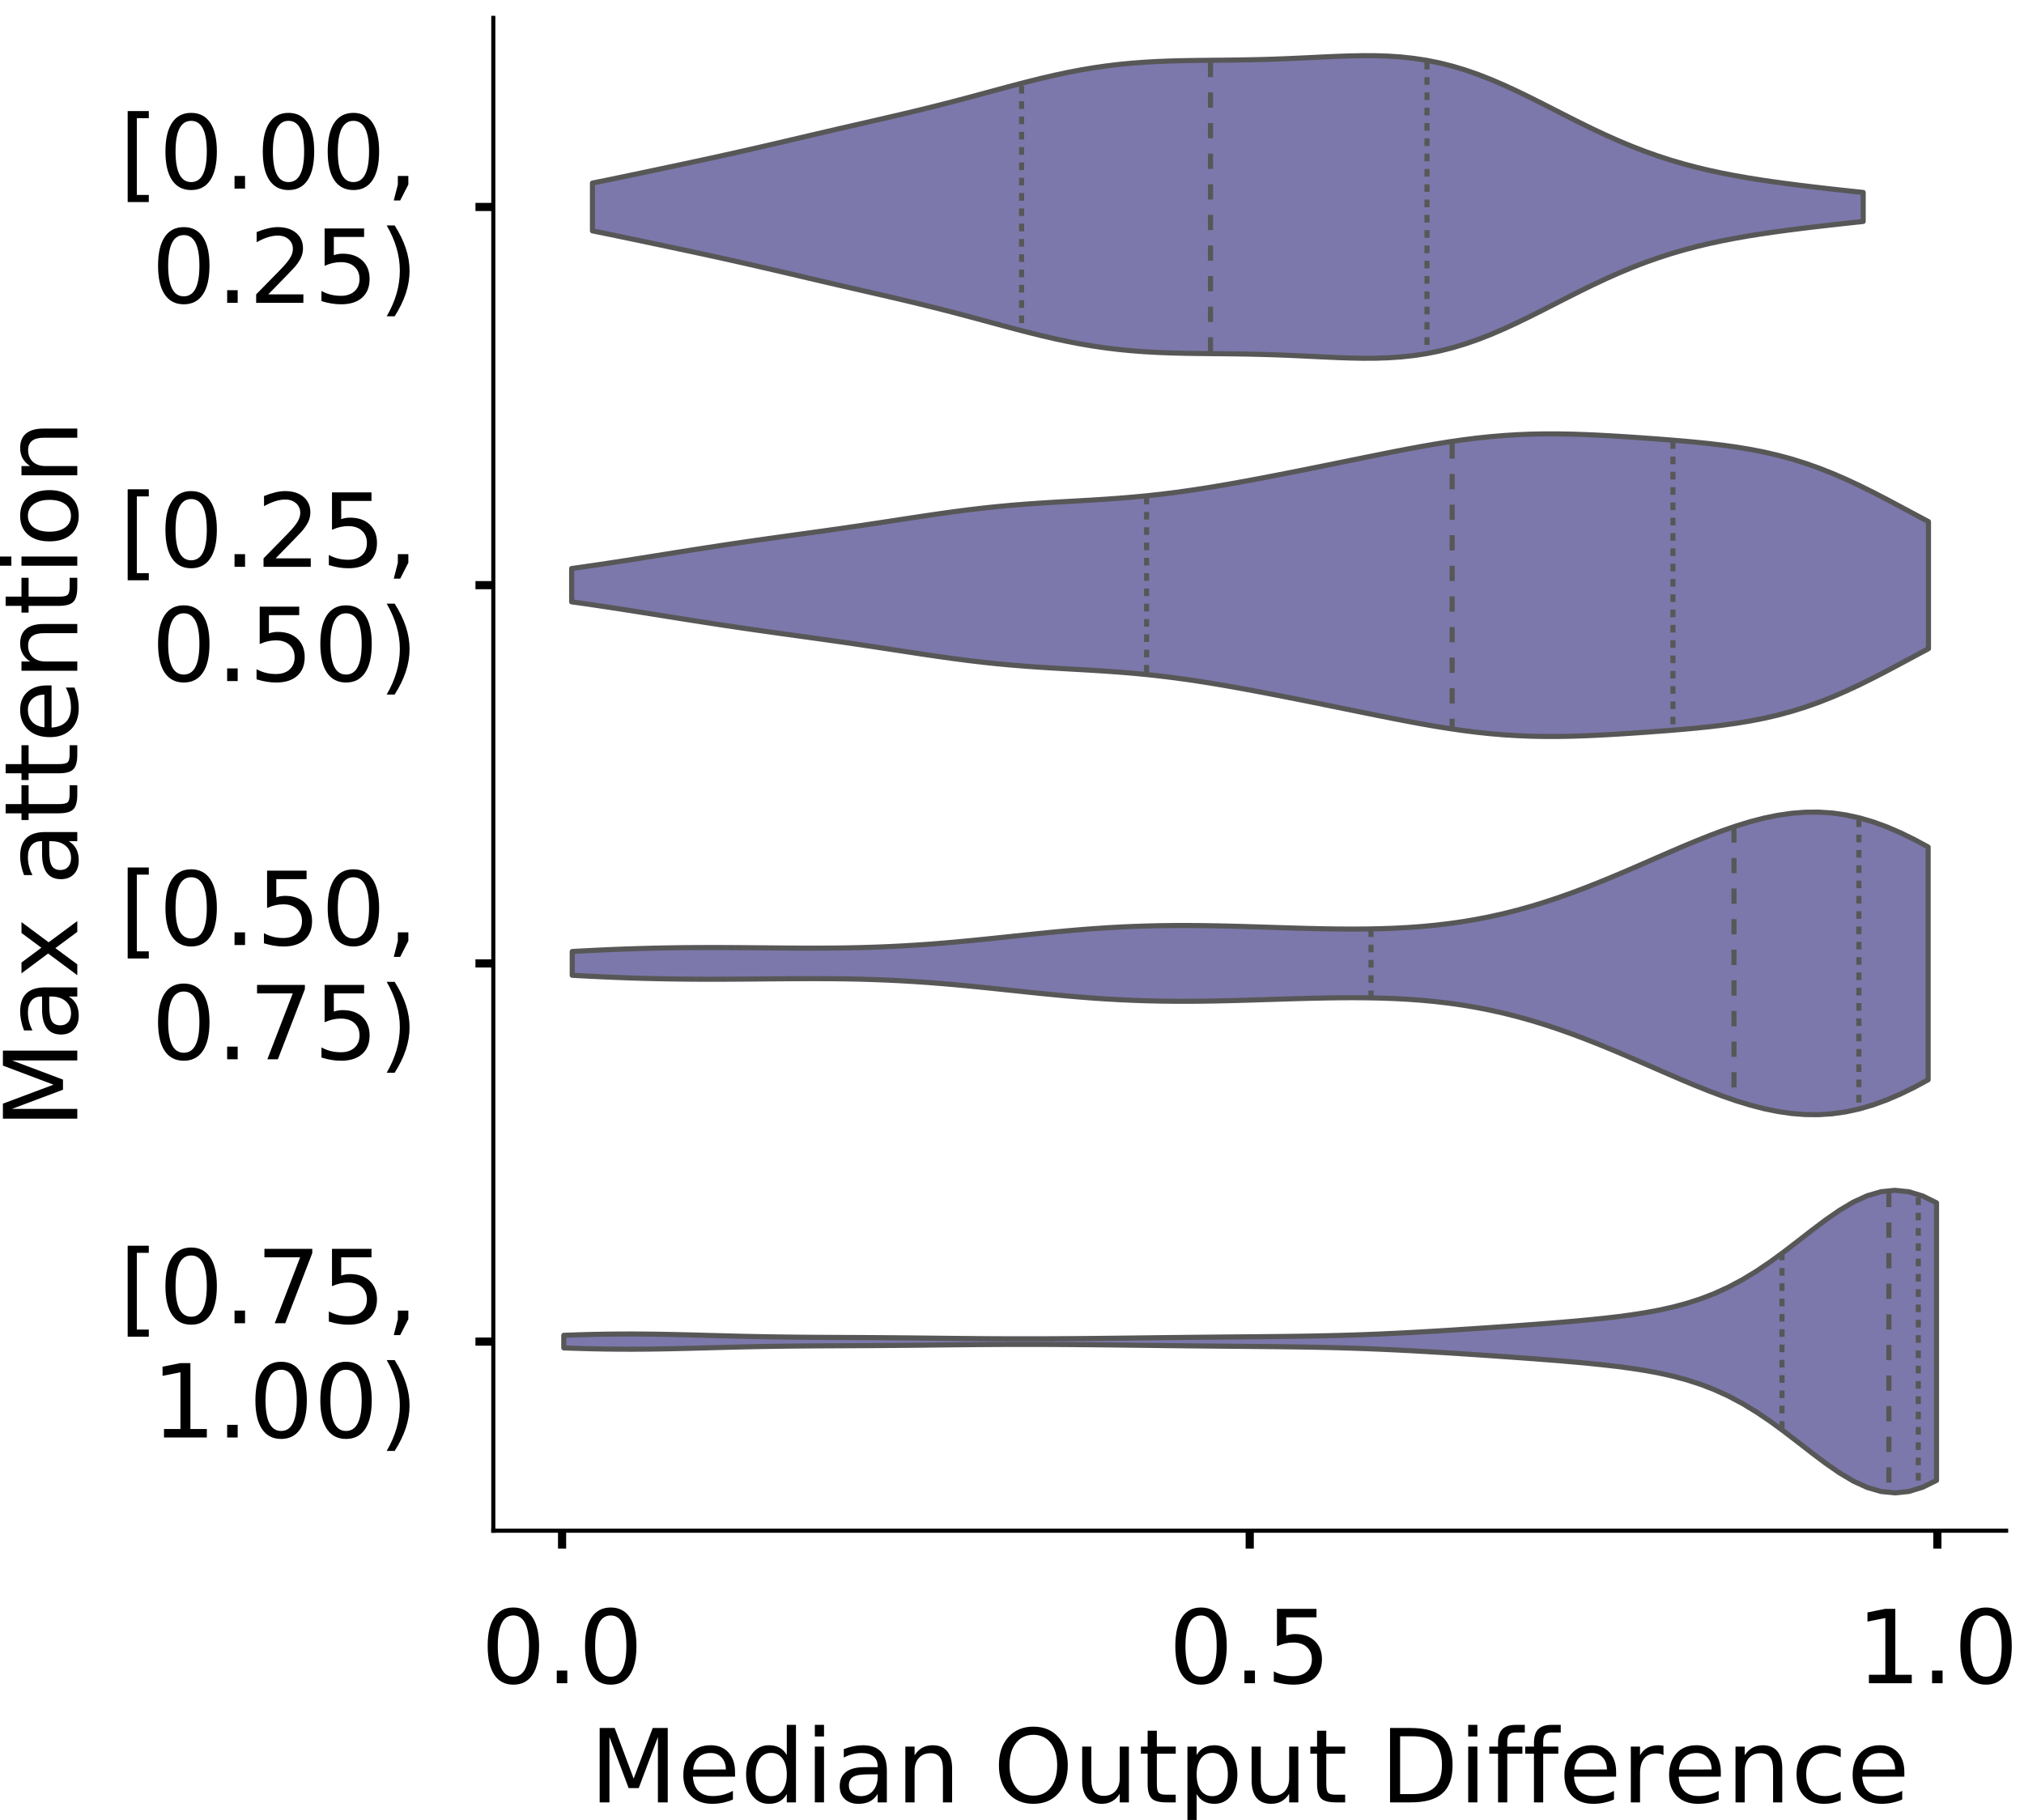 <?xml version="1.0" encoding="utf-8" standalone="no"?>
<!DOCTYPE svg PUBLIC "-//W3C//DTD SVG 1.1//EN"
  "http://www.w3.org/Graphics/SVG/1.1/DTD/svg11.dtd">
<!-- Created with matplotlib (https://matplotlib.org/) -->
<svg height="356.753pt" version="1.1" viewBox="0 0 396.753 356.753" width="396.753pt" xmlns="http://www.w3.org/2000/svg" xmlns:xlink="http://www.w3.org/1999/xlink">
 <defs>
  <style type="text/css">
*{stroke-linecap:butt;stroke-linejoin:round;}
  </style>
 </defs>
 <g id="figure_1">
  <g id="patch_1">
   <path d="M 0 356.753 
L 396.753 356.753 
L 396.753 0 
L 0 0 
z
" style="fill:#ffffff;"/>
  </g>
  <g id="axes_1">
   <g id="patch_2">
    <path d="M 96.7 300.053 
L 393.253 300.053 
L 393.253 3.5 
L 96.7 3.5 
z
" style="fill:#ffffff;"/>
   </g>
   <g id="PolyCollection_1">
    <defs>
     <path d="M 116.135 -311.498 
L 116.135 -320.87 
L 118.651 -321.379 
L 121.167 -321.898 
L 123.683 -322.423 
L 126.199 -322.952 
L 128.715 -323.482 
L 131.232 -324.015 
L 133.748 -324.55 
L 136.264 -325.088 
L 138.78 -325.631 
L 141.296 -326.181 
L 143.812 -326.739 
L 146.328 -327.306 
L 148.844 -327.88 
L 151.361 -328.462 
L 153.877 -329.049 
L 156.393 -329.638 
L 158.909 -330.227 
L 161.425 -330.814 
L 163.941 -331.398 
L 166.457 -331.978 
L 168.974 -332.556 
L 171.49 -333.133 
L 174.006 -333.713 
L 176.522 -334.299 
L 179.038 -334.896 
L 181.554 -335.508 
L 184.07 -336.136 
L 186.586 -336.781 
L 189.103 -337.442 
L 191.619 -338.116 
L 194.135 -338.796 
L 196.651 -339.476 
L 199.167 -340.147 
L 201.683 -340.798 
L 204.199 -341.421 
L 206.715 -342.005 
L 209.232 -342.543 
L 211.748 -343.027 
L 214.264 -343.452 
L 216.78 -343.817 
L 219.296 -344.121 
L 221.812 -344.366 
L 224.328 -344.555 
L 226.844 -344.696 
L 229.361 -344.795 
L 231.877 -344.861 
L 234.393 -344.903 
L 236.909 -344.932 
L 239.425 -344.956 
L 241.941 -344.984 
L 244.457 -345.022 
L 246.973 -345.077 
L 249.49 -345.151 
L 252.006 -345.244 
L 254.522 -345.353 
L 257.038 -345.472 
L 259.554 -345.593 
L 262.07 -345.704 
L 264.586 -345.792 
L 267.102 -345.839 
L 269.619 -345.831 
L 272.135 -345.75 
L 274.651 -345.581 
L 277.167 -345.309 
L 279.683 -344.923 
L 282.199 -344.417 
L 284.715 -343.785 
L 287.231 -343.029 
L 289.748 -342.154 
L 292.264 -341.17 
L 294.78 -340.089 
L 297.296 -338.929 
L 299.812 -337.708 
L 302.328 -336.445 
L 304.844 -335.163 
L 307.36 -333.88 
L 309.877 -332.616 
L 312.393 -331.388 
L 314.909 -330.21 
L 317.425 -329.093 
L 319.941 -328.047 
L 322.457 -327.076 
L 324.973 -326.183 
L 327.489 -325.368 
L 330.006 -324.629 
L 332.522 -323.962 
L 335.038 -323.361 
L 337.554 -322.821 
L 340.07 -322.333 
L 342.586 -321.892 
L 345.102 -321.489 
L 347.618 -321.119 
L 350.135 -320.775 
L 352.651 -320.452 
L 355.167 -320.146 
L 357.683 -319.853 
L 360.199 -319.57 
L 362.715 -319.297 
L 365.231 -319.03 
L 365.231 -313.338 
L 365.231 -313.338 
L 362.715 -313.072 
L 360.199 -312.798 
L 357.683 -312.515 
L 355.167 -312.222 
L 352.651 -311.916 
L 350.135 -311.593 
L 347.618 -311.249 
L 345.102 -310.879 
L 342.586 -310.477 
L 340.07 -310.035 
L 337.554 -309.548 
L 335.038 -309.007 
L 332.522 -308.406 
L 330.006 -307.739 
L 327.489 -307 
L 324.973 -306.186 
L 322.457 -305.293 
L 319.941 -304.322 
L 317.425 -303.275 
L 314.909 -302.159 
L 312.393 -300.98 
L 309.877 -299.752 
L 307.36 -298.488 
L 304.844 -297.206 
L 302.328 -295.923 
L 299.812 -294.661 
L 297.296 -293.439 
L 294.78 -292.279 
L 292.264 -291.198 
L 289.748 -290.214 
L 287.231 -289.339 
L 284.715 -288.583 
L 282.199 -287.952 
L 279.683 -287.445 
L 277.167 -287.059 
L 274.651 -286.788 
L 272.135 -286.618 
L 269.619 -286.537 
L 267.102 -286.529 
L 264.586 -286.577 
L 262.07 -286.664 
L 259.554 -286.775 
L 257.038 -286.896 
L 254.522 -287.016 
L 252.006 -287.125 
L 249.49 -287.217 
L 246.973 -287.291 
L 244.457 -287.346 
L 241.941 -287.385 
L 239.425 -287.413 
L 236.909 -287.437 
L 234.393 -287.465 
L 231.877 -287.508 
L 229.361 -287.574 
L 226.844 -287.673 
L 224.328 -287.813 
L 221.812 -288.002 
L 219.296 -288.247 
L 216.78 -288.551 
L 214.264 -288.916 
L 211.748 -289.342 
L 209.232 -289.826 
L 206.715 -290.363 
L 204.199 -290.948 
L 201.683 -291.57 
L 199.167 -292.222 
L 196.651 -292.892 
L 194.135 -293.572 
L 191.619 -294.253 
L 189.103 -294.926 
L 186.586 -295.588 
L 184.07 -296.233 
L 181.554 -296.861 
L 179.038 -297.472 
L 176.522 -298.069 
L 174.006 -298.656 
L 171.49 -299.236 
L 168.974 -299.812 
L 166.457 -300.39 
L 163.941 -300.97 
L 161.425 -301.554 
L 158.909 -302.141 
L 156.393 -302.731 
L 153.877 -303.32 
L 151.361 -303.906 
L 148.844 -304.488 
L 146.328 -305.063 
L 143.812 -305.629 
L 141.296 -306.187 
L 138.78 -306.737 
L 136.264 -307.281 
L 133.748 -307.819 
L 131.232 -308.353 
L 128.715 -308.886 
L 126.199 -309.417 
L 123.683 -309.945 
L 121.167 -310.47 
L 118.651 -310.989 
L 116.135 -311.498 
z
" id="mcaf797c4ce" style="stroke:#575757;"/>
    </defs>
    <g clip-path="url(#pb236ae1d05)">
     <use style="fill:#7c78ab;stroke:#575757;" x="0" xlink:href="#mcaf797c4ce" y="356.753"/>
    </g>
   </g>
   <g id="PolyCollection_2">
    <defs>
     <path d="M 112.058 -238.778 
L 112.058 -245.314 
L 114.745 -245.691 
L 117.431 -246.083 
L 120.118 -246.489 
L 122.805 -246.905 
L 125.491 -247.328 
L 128.178 -247.756 
L 130.864 -248.185 
L 133.551 -248.613 
L 136.237 -249.037 
L 138.924 -249.455 
L 141.61 -249.866 
L 144.297 -250.267 
L 146.984 -250.66 
L 149.67 -251.044 
L 152.357 -251.421 
L 155.043 -251.794 
L 157.73 -252.166 
L 160.416 -252.539 
L 163.103 -252.917 
L 165.789 -253.302 
L 168.476 -253.695 
L 171.163 -254.095 
L 173.849 -254.503 
L 176.536 -254.914 
L 179.222 -255.324 
L 181.909 -255.727 
L 184.595 -256.118 
L 187.282 -256.489 
L 189.968 -256.835 
L 192.655 -257.152 
L 195.342 -257.437 
L 198.028 -257.688 
L 200.715 -257.907 
L 203.401 -258.099 
L 206.088 -258.27 
L 208.774 -258.426 
L 211.461 -258.578 
L 214.148 -258.734 
L 216.834 -258.905 
L 219.521 -259.098 
L 222.207 -259.321 
L 224.894 -259.579 
L 227.58 -259.873 
L 230.267 -260.207 
L 232.953 -260.577 
L 235.64 -260.982 
L 238.327 -261.417 
L 241.013 -261.879 
L 243.7 -262.362 
L 246.386 -262.861 
L 249.073 -263.374 
L 251.759 -263.897 
L 254.446 -264.428 
L 257.132 -264.966 
L 259.819 -265.508 
L 262.506 -266.053 
L 265.192 -266.6 
L 267.879 -267.146 
L 270.565 -267.687 
L 273.252 -268.22 
L 275.938 -268.738 
L 278.625 -269.235 
L 281.311 -269.703 
L 283.998 -270.135 
L 286.685 -270.524 
L 289.371 -270.864 
L 292.058 -271.15 
L 294.744 -271.377 
L 297.431 -271.544 
L 300.117 -271.651 
L 302.804 -271.701 
L 305.49 -271.699 
L 308.177 -271.649 
L 310.864 -271.56 
L 313.55 -271.438 
L 316.237 -271.29 
L 318.923 -271.123 
L 321.61 -270.942 
L 324.296 -270.749 
L 326.983 -270.543 
L 329.67 -270.321 
L 332.356 -270.076 
L 335.043 -269.8 
L 337.729 -269.482 
L 340.416 -269.107 
L 343.102 -268.664 
L 345.789 -268.138 
L 348.475 -267.517 
L 351.162 -266.792 
L 353.849 -265.956 
L 356.535 -265.008 
L 359.222 -263.948 
L 361.908 -262.785 
L 364.595 -261.529 
L 367.281 -260.196 
L 369.968 -258.804 
L 372.654 -257.375 
L 375.341 -255.933 
L 378.028 -254.499 
L 378.028 -229.593 
L 378.028 -229.593 
L 375.341 -228.159 
L 372.654 -226.716 
L 369.968 -225.288 
L 367.281 -223.896 
L 364.595 -222.563 
L 361.908 -221.307 
L 359.222 -220.143 
L 356.535 -219.084 
L 353.849 -218.135 
L 351.162 -217.3 
L 348.475 -216.575 
L 345.789 -215.954 
L 343.102 -215.428 
L 340.416 -214.984 
L 337.729 -214.61 
L 335.043 -214.291 
L 332.356 -214.016 
L 329.67 -213.771 
L 326.983 -213.549 
L 324.296 -213.343 
L 321.61 -213.149 
L 318.923 -212.968 
L 316.237 -212.802 
L 313.55 -212.654 
L 310.864 -212.532 
L 308.177 -212.443 
L 305.49 -212.393 
L 302.804 -212.391 
L 300.117 -212.441 
L 297.431 -212.548 
L 294.744 -212.715 
L 292.058 -212.942 
L 289.371 -213.227 
L 286.685 -213.567 
L 283.998 -213.957 
L 281.311 -214.389 
L 278.625 -214.857 
L 275.938 -215.354 
L 273.252 -215.872 
L 270.565 -216.404 
L 267.879 -216.946 
L 265.192 -217.492 
L 262.506 -218.039 
L 259.819 -218.584 
L 257.132 -219.126 
L 254.446 -219.663 
L 251.759 -220.194 
L 249.073 -220.717 
L 246.386 -221.23 
L 243.7 -221.73 
L 241.013 -222.213 
L 238.327 -222.674 
L 235.64 -223.11 
L 232.953 -223.515 
L 230.267 -223.885 
L 227.58 -224.218 
L 224.894 -224.513 
L 222.207 -224.771 
L 219.521 -224.993 
L 216.834 -225.187 
L 214.148 -225.357 
L 211.461 -225.514 
L 208.774 -225.666 
L 206.088 -225.822 
L 203.401 -225.992 
L 200.715 -226.184 
L 198.028 -226.404 
L 195.342 -226.655 
L 192.655 -226.939 
L 189.968 -227.256 
L 187.282 -227.603 
L 184.595 -227.974 
L 181.909 -228.365 
L 179.222 -228.768 
L 176.536 -229.178 
L 173.849 -229.589 
L 171.163 -229.996 
L 168.476 -230.397 
L 165.789 -230.79 
L 163.103 -231.174 
L 160.416 -231.552 
L 157.73 -231.926 
L 155.043 -232.297 
L 152.357 -232.671 
L 149.67 -233.048 
L 146.984 -233.432 
L 144.297 -233.825 
L 141.61 -234.226 
L 138.924 -234.636 
L 136.237 -235.054 
L 133.551 -235.479 
L 130.864 -235.907 
L 128.178 -236.336 
L 125.491 -236.764 
L 122.805 -237.187 
L 120.118 -237.603 
L 117.431 -238.008 
L 114.745 -238.401 
L 112.058 -238.778 
z
" id="m4b76d87aed" style="stroke:#575757;"/>
    </defs>
    <g clip-path="url(#pb236ae1d05)">
     <use style="fill:#7c78ab;stroke:#575757;" x="0" xlink:href="#m4b76d87aed" y="356.753"/>
    </g>
   </g>
   <g id="PolyCollection_3">
    <defs>
     <path d="M 112.171 -165.573 
L 112.171 -170.242 
L 114.855 -170.385 
L 117.54 -170.516 
L 120.225 -170.634 
L 122.91 -170.737 
L 125.595 -170.824 
L 128.279 -170.894 
L 130.964 -170.948 
L 133.649 -170.985 
L 136.334 -171.007 
L 139.018 -171.015 
L 141.703 -171.011 
L 144.388 -170.998 
L 147.073 -170.978 
L 149.758 -170.954 
L 152.442 -170.931 
L 155.127 -170.911 
L 157.812 -170.899 
L 160.497 -170.899 
L 163.181 -170.913 
L 165.866 -170.946 
L 168.551 -171.001 
L 171.236 -171.079 
L 173.921 -171.184 
L 176.605 -171.315 
L 179.29 -171.473 
L 181.975 -171.657 
L 184.66 -171.867 
L 187.344 -172.099 
L 190.029 -172.351 
L 192.714 -172.618 
L 195.399 -172.895 
L 198.084 -173.178 
L 200.768 -173.462 
L 203.453 -173.741 
L 206.138 -174.008 
L 208.823 -174.261 
L 211.507 -174.493 
L 214.192 -174.7 
L 216.877 -174.881 
L 219.562 -175.032 
L 222.246 -175.153 
L 224.931 -175.242 
L 227.616 -175.301 
L 230.301 -175.331 
L 232.986 -175.334 
L 235.67 -175.313 
L 238.355 -175.271 
L 241.04 -175.212 
L 243.725 -175.141 
L 246.409 -175.06 
L 249.094 -174.975 
L 251.779 -174.89 
L 254.464 -174.81 
L 257.149 -174.74 
L 259.833 -174.683 
L 262.518 -174.646 
L 265.203 -174.633 
L 267.888 -174.651 
L 270.572 -174.704 
L 273.257 -174.798 
L 275.942 -174.939 
L 278.627 -175.134 
L 281.312 -175.386 
L 283.996 -175.701 
L 286.681 -176.083 
L 289.366 -176.536 
L 292.051 -177.063 
L 294.735 -177.663 
L 297.42 -178.339 
L 300.105 -179.089 
L 302.79 -179.91 
L 305.475 -180.8 
L 308.159 -181.753 
L 310.844 -182.764 
L 313.529 -183.825 
L 316.214 -184.929 
L 318.898 -186.066 
L 321.583 -187.227 
L 324.268 -188.398 
L 326.953 -189.568 
L 329.637 -190.723 
L 332.322 -191.846 
L 335.007 -192.922 
L 337.692 -193.931 
L 340.377 -194.857 
L 343.061 -195.678 
L 345.746 -196.375 
L 348.431 -196.929 
L 351.116 -197.322 
L 353.8 -197.538 
L 356.485 -197.563 
L 359.17 -197.388 
L 361.855 -197.006 
L 364.54 -196.419 
L 367.224 -195.629 
L 369.909 -194.647 
L 372.594 -193.489 
L 375.279 -192.174 
L 377.963 -190.727 
L 377.963 -145.088 
L 377.963 -145.088 
L 375.279 -143.641 
L 372.594 -142.326 
L 369.909 -141.168 
L 367.224 -140.186 
L 364.54 -139.396 
L 361.855 -138.809 
L 359.17 -138.427 
L 356.485 -138.252 
L 353.8 -138.277 
L 351.116 -138.493 
L 348.431 -138.886 
L 345.746 -139.44 
L 343.061 -140.137 
L 340.377 -140.958 
L 337.692 -141.884 
L 335.007 -142.893 
L 332.322 -143.969 
L 329.637 -145.092 
L 326.953 -146.247 
L 324.268 -147.417 
L 321.583 -148.588 
L 318.898 -149.749 
L 316.214 -150.886 
L 313.529 -151.99 
L 310.844 -153.051 
L 308.159 -154.062 
L 305.475 -155.015 
L 302.79 -155.905 
L 300.105 -156.726 
L 297.42 -157.476 
L 294.735 -158.152 
L 292.051 -158.752 
L 289.366 -159.279 
L 286.681 -159.732 
L 283.996 -160.114 
L 281.312 -160.429 
L 278.627 -160.681 
L 275.942 -160.876 
L 273.257 -161.017 
L 270.572 -161.111 
L 267.888 -161.164 
L 265.203 -161.182 
L 262.518 -161.169 
L 259.833 -161.132 
L 257.149 -161.075 
L 254.464 -161.005 
L 251.779 -160.925 
L 249.094 -160.84 
L 246.409 -160.755 
L 243.725 -160.674 
L 241.04 -160.603 
L 238.355 -160.544 
L 235.67 -160.502 
L 232.986 -160.481 
L 230.301 -160.484 
L 227.616 -160.514 
L 224.931 -160.573 
L 222.246 -160.662 
L 219.562 -160.783 
L 216.877 -160.934 
L 214.192 -161.115 
L 211.507 -161.322 
L 208.823 -161.554 
L 206.138 -161.807 
L 203.453 -162.074 
L 200.768 -162.353 
L 198.084 -162.637 
L 195.399 -162.92 
L 192.714 -163.197 
L 190.029 -163.464 
L 187.344 -163.716 
L 184.66 -163.948 
L 181.975 -164.158 
L 179.29 -164.342 
L 176.605 -164.5 
L 173.921 -164.631 
L 171.236 -164.736 
L 168.551 -164.814 
L 165.866 -164.869 
L 163.181 -164.902 
L 160.497 -164.916 
L 157.812 -164.916 
L 155.127 -164.904 
L 152.442 -164.884 
L 149.758 -164.861 
L 147.073 -164.837 
L 144.388 -164.817 
L 141.703 -164.804 
L 139.018 -164.8 
L 136.334 -164.808 
L 133.649 -164.83 
L 130.964 -164.867 
L 128.279 -164.921 
L 125.595 -164.991 
L 122.91 -165.078 
L 120.225 -165.181 
L 117.54 -165.299 
L 114.855 -165.43 
L 112.171 -165.573 
z
" id="m0b9dc287eb" style="stroke:#575757;"/>
    </defs>
    <g clip-path="url(#pb236ae1d05)">
     <use style="fill:#7c78ab;stroke:#575757;" x="0" xlink:href="#m0b9dc287eb" y="356.753"/>
    </g>
   </g>
   <g id="PolyCollection_4">
    <defs>
     <path d="M 110.514 -92.533 
L 110.514 -95.005 
L 113.232 -95.098 
L 115.95 -95.173 
L 118.669 -95.226 
L 121.387 -95.255 
L 124.105 -95.261 
L 126.823 -95.243 
L 129.541 -95.206 
L 132.259 -95.153 
L 134.977 -95.088 
L 137.695 -95.016 
L 140.413 -94.942 
L 143.132 -94.87 
L 145.85 -94.804 
L 148.568 -94.747 
L 151.286 -94.7 
L 154.004 -94.662 
L 156.722 -94.634 
L 159.44 -94.613 
L 162.158 -94.597 
L 164.876 -94.584 
L 167.595 -94.571 
L 170.313 -94.556 
L 173.031 -94.538 
L 175.749 -94.516 
L 178.467 -94.491 
L 181.185 -94.462 
L 183.903 -94.433 
L 186.621 -94.403 
L 189.34 -94.376 
L 192.058 -94.352 
L 194.776 -94.334 
L 197.494 -94.322 
L 200.212 -94.317 
L 202.93 -94.319 
L 205.648 -94.327 
L 208.366 -94.341 
L 211.084 -94.36 
L 213.803 -94.384 
L 216.521 -94.411 
L 219.239 -94.441 
L 221.957 -94.473 
L 224.675 -94.505 
L 227.393 -94.537 
L 230.111 -94.569 
L 232.829 -94.599 
L 235.547 -94.627 
L 238.266 -94.654 
L 240.984 -94.678 
L 243.702 -94.702 
L 246.42 -94.726 
L 249.138 -94.752 
L 251.856 -94.782 
L 254.574 -94.818 
L 257.292 -94.863 
L 260.01 -94.919 
L 262.729 -94.987 
L 265.447 -95.069 
L 268.165 -95.165 
L 270.883 -95.276 
L 273.601 -95.402 
L 276.319 -95.54 
L 279.037 -95.69 
L 281.755 -95.85 
L 284.474 -96.019 
L 287.192 -96.194 
L 289.91 -96.374 
L 292.628 -96.559 
L 295.346 -96.748 
L 298.064 -96.942 
L 300.782 -97.143 
L 303.5 -97.351 
L 306.218 -97.571 
L 308.937 -97.805 
L 311.655 -98.059 
L 314.373 -98.339 
L 317.091 -98.655 
L 319.809 -99.017 
L 322.527 -99.442 
L 325.245 -99.946 
L 327.963 -100.551 
L 330.681 -101.281 
L 333.4 -102.16 
L 336.118 -103.212 
L 338.836 -104.455 
L 341.554 -105.901 
L 344.272 -107.549 
L 346.99 -109.383 
L 349.708 -111.37 
L 352.426 -113.455 
L 355.145 -115.567 
L 357.863 -117.614 
L 360.581 -119.498 
L 363.299 -121.113 
L 366.017 -122.359 
L 368.735 -123.151 
L 371.453 -123.424 
L 374.171 -123.147 
L 376.889 -122.319 
L 379.608 -120.975 
L 379.608 -66.563 
L 379.608 -66.563 
L 376.889 -65.219 
L 374.171 -64.391 
L 371.453 -64.114 
L 368.735 -64.388 
L 366.017 -65.179 
L 363.299 -66.426 
L 360.581 -68.04 
L 357.863 -69.924 
L 355.145 -71.972 
L 352.426 -74.083 
L 349.708 -76.168 
L 346.99 -78.155 
L 344.272 -79.989 
L 341.554 -81.638 
L 338.836 -83.083 
L 336.118 -84.327 
L 333.4 -85.378 
L 330.681 -86.257 
L 327.963 -86.987 
L 325.245 -87.592 
L 322.527 -88.097 
L 319.809 -88.521 
L 317.091 -88.884 
L 314.373 -89.199 
L 311.655 -89.48 
L 308.937 -89.733 
L 306.218 -89.968 
L 303.5 -90.187 
L 300.782 -90.396 
L 298.064 -90.596 
L 295.346 -90.79 
L 292.628 -90.98 
L 289.91 -91.165 
L 287.192 -91.345 
L 284.474 -91.52 
L 281.755 -91.688 
L 279.037 -91.848 
L 276.319 -91.998 
L 273.601 -92.137 
L 270.883 -92.262 
L 268.165 -92.373 
L 265.447 -92.47 
L 262.729 -92.552 
L 260.01 -92.62 
L 257.292 -92.675 
L 254.574 -92.72 
L 251.856 -92.756 
L 249.138 -92.786 
L 246.42 -92.812 
L 243.702 -92.836 
L 240.984 -92.86 
L 238.266 -92.885 
L 235.547 -92.911 
L 232.829 -92.939 
L 230.111 -92.969 
L 227.393 -93.001 
L 224.675 -93.033 
L 221.957 -93.066 
L 219.239 -93.097 
L 216.521 -93.127 
L 213.803 -93.154 
L 211.084 -93.178 
L 208.366 -93.197 
L 205.648 -93.211 
L 202.93 -93.219 
L 200.212 -93.221 
L 197.494 -93.216 
L 194.776 -93.204 
L 192.058 -93.186 
L 189.34 -93.163 
L 186.621 -93.135 
L 183.903 -93.106 
L 181.185 -93.076 
L 178.467 -93.047 
L 175.749 -93.022 
L 173.031 -93 
L 170.313 -92.982 
L 167.595 -92.967 
L 164.876 -92.954 
L 162.158 -92.941 
L 159.44 -92.926 
L 156.722 -92.905 
L 154.004 -92.876 
L 151.286 -92.839 
L 148.568 -92.791 
L 145.85 -92.734 
L 143.132 -92.668 
L 140.413 -92.597 
L 137.695 -92.523 
L 134.977 -92.451 
L 132.259 -92.386 
L 129.541 -92.332 
L 126.823 -92.295 
L 124.105 -92.278 
L 121.387 -92.283 
L 118.669 -92.312 
L 115.95 -92.365 
L 113.232 -92.44 
L 110.514 -92.533 
z
" id="mefd4ba87d1" style="stroke:#575757;"/>
    </defs>
    <g clip-path="url(#pb236ae1d05)">
     <use style="fill:#7c78ab;stroke:#575757;" x="0" xlink:href="#mefd4ba87d1" y="356.753"/>
    </g>
   </g>
   <g id="patch_3">
    <path clip-path="url(#pb236ae1d05)" d="M 110.18 40.569 
L 110.18 40.569 
L 110.18 40.569 
L 110.18 40.569 
z
" style="fill:#7c78ab;stroke:#575757;stroke-linejoin:miter;stroke-width:0.5;"/>
   </g>
   <g id="matplotlib.axis_1">
    <g id="xtick_1">
     <g id="line2d_1">
      <defs>
       <path d="M 0 0 
L 0 3.5 
" id="mcb02366b09" style="stroke:#000000;stroke-width:1.6;"/>
      </defs>
      <g>
       <use style="stroke:#000000;stroke-width:1.6;" x="110.18" xlink:href="#mcb02366b09" y="300.053"/>
      </g>
     </g>
     <g id="text_1">
      <!-- 0.0 -->
      <defs>
       <path d="M 31.781 66.406 
Q 24.172 66.406 20.328 58.906 
Q 16.5 51.422 16.5 36.375 
Q 16.5 21.391 20.328 13.891 
Q 24.172 6.391 31.781 6.391 
Q 39.453 6.391 43.281 13.891 
Q 47.125 21.391 47.125 36.375 
Q 47.125 51.422 43.281 58.906 
Q 39.453 66.406 31.781 66.406 
z
M 31.781 74.219 
Q 44.047 74.219 50.516 64.516 
Q 56.984 54.828 56.984 36.375 
Q 56.984 17.969 50.516 8.266 
Q 44.047 -1.422 31.781 -1.422 
Q 19.531 -1.422 13.062 8.266 
Q 6.594 17.969 6.594 36.375 
Q 6.594 54.828 13.062 64.516 
Q 19.531 74.219 31.781 74.219 
z
" id="DejaVuSans-48"/>
       <path d="M 10.688 12.406 
L 21 12.406 
L 21 0 
L 10.688 0 
z
" id="DejaVuSans-46"/>
      </defs>
      <g transform="translate(94.277 329.95)scale(0.2 -0.2)">
       <use xlink:href="#DejaVuSans-48"/>
       <use x="63.623" xlink:href="#DejaVuSans-46"/>
       <use x="95.41" xlink:href="#DejaVuSans-48"/>
      </g>
     </g>
    </g>
    <g id="xtick_2">
     <g id="line2d_2">
      <g>
       <use style="stroke:#000000;stroke-width:1.6;" x="244.977" xlink:href="#mcb02366b09" y="300.053"/>
      </g>
     </g>
     <g id="text_2">
      <!-- 0.5 -->
      <defs>
       <path d="M 10.797 72.906 
L 49.516 72.906 
L 49.516 64.594 
L 19.828 64.594 
L 19.828 46.734 
Q 21.969 47.469 24.109 47.828 
Q 26.266 48.188 28.422 48.188 
Q 40.625 48.188 47.75 41.5 
Q 54.891 34.812 54.891 23.391 
Q 54.891 11.625 47.562 5.094 
Q 40.234 -1.422 26.906 -1.422 
Q 22.312 -1.422 17.547 -0.641 
Q 12.797 0.141 7.719 1.703 
L 7.719 11.625 
Q 12.109 9.234 16.797 8.062 
Q 21.484 6.891 26.703 6.891 
Q 35.156 6.891 40.078 11.328 
Q 45.016 15.766 45.016 23.391 
Q 45.016 31 40.078 35.438 
Q 35.156 39.891 26.703 39.891 
Q 22.75 39.891 18.812 39.016 
Q 14.891 38.141 10.797 36.281 
z
" id="DejaVuSans-53"/>
      </defs>
      <g transform="translate(229.074 329.95)scale(0.2 -0.2)">
       <use xlink:href="#DejaVuSans-48"/>
       <use x="63.623" xlink:href="#DejaVuSans-46"/>
       <use x="95.41" xlink:href="#DejaVuSans-53"/>
      </g>
     </g>
    </g>
    <g id="xtick_3">
     <g id="line2d_3">
      <g>
       <use style="stroke:#000000;stroke-width:1.6;" x="379.774" xlink:href="#mcb02366b09" y="300.053"/>
      </g>
     </g>
     <g id="text_3">
      <!-- 1.0 -->
      <defs>
       <path d="M 12.406 8.297 
L 28.516 8.297 
L 28.516 63.922 
L 10.984 60.406 
L 10.984 69.391 
L 28.422 72.906 
L 38.281 72.906 
L 38.281 8.297 
L 54.391 8.297 
L 54.391 0 
L 12.406 0 
z
" id="DejaVuSans-49"/>
      </defs>
      <g transform="translate(363.871 329.95)scale(0.2 -0.2)">
       <use xlink:href="#DejaVuSans-49"/>
       <use x="63.623" xlink:href="#DejaVuSans-46"/>
       <use x="95.41" xlink:href="#DejaVuSans-48"/>
      </g>
     </g>
    </g>
    <g id="text_4">
     <!-- Median Output Difference -->
     <defs>
      <path d="M 9.812 72.906 
L 24.516 72.906 
L 43.109 23.297 
L 61.812 72.906 
L 76.516 72.906 
L 76.516 0 
L 66.891 0 
L 66.891 64.016 
L 48.094 14.016 
L 38.188 14.016 
L 19.391 64.016 
L 19.391 0 
L 9.812 0 
z
" id="DejaVuSans-77"/>
      <path d="M 56.203 29.594 
L 56.203 25.203 
L 14.891 25.203 
Q 15.484 15.922 20.484 11.062 
Q 25.484 6.203 34.422 6.203 
Q 39.594 6.203 44.453 7.469 
Q 49.312 8.734 54.109 11.281 
L 54.109 2.781 
Q 49.266 0.734 44.188 -0.344 
Q 39.109 -1.422 33.891 -1.422 
Q 20.797 -1.422 13.156 6.188 
Q 5.516 13.812 5.516 26.812 
Q 5.516 40.234 12.766 48.109 
Q 20.016 56 32.328 56 
Q 43.359 56 49.781 48.891 
Q 56.203 41.797 56.203 29.594 
z
M 47.219 32.234 
Q 47.125 39.594 43.094 43.984 
Q 39.062 48.391 32.422 48.391 
Q 24.906 48.391 20.391 44.141 
Q 15.875 39.891 15.188 32.172 
z
" id="DejaVuSans-101"/>
      <path d="M 45.406 46.391 
L 45.406 75.984 
L 54.391 75.984 
L 54.391 0 
L 45.406 0 
L 45.406 8.203 
Q 42.578 3.328 38.25 0.953 
Q 33.938 -1.422 27.875 -1.422 
Q 17.969 -1.422 11.734 6.484 
Q 5.516 14.406 5.516 27.297 
Q 5.516 40.188 11.734 48.094 
Q 17.969 56 27.875 56 
Q 33.938 56 38.25 53.625 
Q 42.578 51.266 45.406 46.391 
z
M 14.797 27.297 
Q 14.797 17.391 18.875 11.75 
Q 22.953 6.109 30.078 6.109 
Q 37.203 6.109 41.297 11.75 
Q 45.406 17.391 45.406 27.297 
Q 45.406 37.203 41.297 42.844 
Q 37.203 48.484 30.078 48.484 
Q 22.953 48.484 18.875 42.844 
Q 14.797 37.203 14.797 27.297 
z
" id="DejaVuSans-100"/>
      <path d="M 9.422 54.688 
L 18.406 54.688 
L 18.406 0 
L 9.422 0 
z
M 9.422 75.984 
L 18.406 75.984 
L 18.406 64.594 
L 9.422 64.594 
z
" id="DejaVuSans-105"/>
      <path d="M 34.281 27.484 
Q 23.391 27.484 19.188 25 
Q 14.984 22.516 14.984 16.5 
Q 14.984 11.719 18.141 8.906 
Q 21.297 6.109 26.703 6.109 
Q 34.188 6.109 38.703 11.406 
Q 43.219 16.703 43.219 25.484 
L 43.219 27.484 
z
M 52.203 31.203 
L 52.203 0 
L 43.219 0 
L 43.219 8.297 
Q 40.141 3.328 35.547 0.953 
Q 30.953 -1.422 24.312 -1.422 
Q 15.922 -1.422 10.953 3.297 
Q 6 8.016 6 15.922 
Q 6 25.141 12.172 29.828 
Q 18.359 34.516 30.609 34.516 
L 43.219 34.516 
L 43.219 35.406 
Q 43.219 41.609 39.141 45 
Q 35.062 48.391 27.688 48.391 
Q 23 48.391 18.547 47.266 
Q 14.109 46.141 10.016 43.891 
L 10.016 52.203 
Q 14.938 54.109 19.578 55.047 
Q 24.219 56 28.609 56 
Q 40.484 56 46.344 49.844 
Q 52.203 43.703 52.203 31.203 
z
" id="DejaVuSans-97"/>
      <path d="M 54.891 33.016 
L 54.891 0 
L 45.906 0 
L 45.906 32.719 
Q 45.906 40.484 42.875 44.328 
Q 39.844 48.188 33.797 48.188 
Q 26.516 48.188 22.312 43.547 
Q 18.109 38.922 18.109 30.906 
L 18.109 0 
L 9.078 0 
L 9.078 54.688 
L 18.109 54.688 
L 18.109 46.188 
Q 21.344 51.125 25.703 53.562 
Q 30.078 56 35.797 56 
Q 45.219 56 50.047 50.172 
Q 54.891 44.344 54.891 33.016 
z
" id="DejaVuSans-110"/>
      <path id="DejaVuSans-32"/>
      <path d="M 39.406 66.219 
Q 28.656 66.219 22.328 58.203 
Q 16.016 50.203 16.016 36.375 
Q 16.016 22.609 22.328 14.594 
Q 28.656 6.594 39.406 6.594 
Q 50.141 6.594 56.422 14.594 
Q 62.703 22.609 62.703 36.375 
Q 62.703 50.203 56.422 58.203 
Q 50.141 66.219 39.406 66.219 
z
M 39.406 74.219 
Q 54.734 74.219 63.906 63.938 
Q 73.094 53.656 73.094 36.375 
Q 73.094 19.141 63.906 8.859 
Q 54.734 -1.422 39.406 -1.422 
Q 24.031 -1.422 14.812 8.828 
Q 5.609 19.094 5.609 36.375 
Q 5.609 53.656 14.812 63.938 
Q 24.031 74.219 39.406 74.219 
z
" id="DejaVuSans-79"/>
      <path d="M 8.5 21.578 
L 8.5 54.688 
L 17.484 54.688 
L 17.484 21.922 
Q 17.484 14.156 20.5 10.266 
Q 23.531 6.391 29.594 6.391 
Q 36.859 6.391 41.078 11.031 
Q 45.312 15.672 45.312 23.688 
L 45.312 54.688 
L 54.297 54.688 
L 54.297 0 
L 45.312 0 
L 45.312 8.406 
Q 42.047 3.422 37.719 1 
Q 33.406 -1.422 27.688 -1.422 
Q 18.266 -1.422 13.375 4.438 
Q 8.5 10.297 8.5 21.578 
z
M 31.109 56 
z
" id="DejaVuSans-117"/>
      <path d="M 18.312 70.219 
L 18.312 54.688 
L 36.812 54.688 
L 36.812 47.703 
L 18.312 47.703 
L 18.312 18.016 
Q 18.312 11.328 20.141 9.422 
Q 21.969 7.516 27.594 7.516 
L 36.812 7.516 
L 36.812 0 
L 27.594 0 
Q 17.188 0 13.234 3.875 
Q 9.281 7.766 9.281 18.016 
L 9.281 47.703 
L 2.688 47.703 
L 2.688 54.688 
L 9.281 54.688 
L 9.281 70.219 
z
" id="DejaVuSans-116"/>
      <path d="M 18.109 8.203 
L 18.109 -20.797 
L 9.078 -20.797 
L 9.078 54.688 
L 18.109 54.688 
L 18.109 46.391 
Q 20.953 51.266 25.266 53.625 
Q 29.594 56 35.594 56 
Q 45.562 56 51.781 48.094 
Q 58.016 40.188 58.016 27.297 
Q 58.016 14.406 51.781 6.484 
Q 45.562 -1.422 35.594 -1.422 
Q 29.594 -1.422 25.266 0.953 
Q 20.953 3.328 18.109 8.203 
z
M 48.688 27.297 
Q 48.688 37.203 44.609 42.844 
Q 40.531 48.484 33.406 48.484 
Q 26.266 48.484 22.188 42.844 
Q 18.109 37.203 18.109 27.297 
Q 18.109 17.391 22.188 11.75 
Q 26.266 6.109 33.406 6.109 
Q 40.531 6.109 44.609 11.75 
Q 48.688 17.391 48.688 27.297 
z
" id="DejaVuSans-112"/>
      <path d="M 19.672 64.797 
L 19.672 8.109 
L 31.594 8.109 
Q 46.688 8.109 53.688 14.938 
Q 60.688 21.781 60.688 36.531 
Q 60.688 51.172 53.688 57.984 
Q 46.688 64.797 31.594 64.797 
z
M 9.812 72.906 
L 30.078 72.906 
Q 51.266 72.906 61.172 64.094 
Q 71.094 55.281 71.094 36.531 
Q 71.094 17.672 61.125 8.828 
Q 51.172 0 30.078 0 
L 9.812 0 
z
" id="DejaVuSans-68"/>
      <path d="M 37.109 75.984 
L 37.109 68.5 
L 28.516 68.5 
Q 23.688 68.5 21.797 66.547 
Q 19.922 64.594 19.922 59.516 
L 19.922 54.688 
L 34.719 54.688 
L 34.719 47.703 
L 19.922 47.703 
L 19.922 0 
L 10.891 0 
L 10.891 47.703 
L 2.297 47.703 
L 2.297 54.688 
L 10.891 54.688 
L 10.891 58.5 
Q 10.891 67.625 15.141 71.797 
Q 19.391 75.984 28.609 75.984 
z
" id="DejaVuSans-102"/>
      <path d="M 41.109 46.297 
Q 39.594 47.172 37.812 47.578 
Q 36.031 48 33.891 48 
Q 26.266 48 22.188 43.047 
Q 18.109 38.094 18.109 28.812 
L 18.109 0 
L 9.078 0 
L 9.078 54.688 
L 18.109 54.688 
L 18.109 46.188 
Q 20.953 51.172 25.484 53.578 
Q 30.031 56 36.531 56 
Q 37.453 56 38.578 55.875 
Q 39.703 55.766 41.062 55.516 
z
" id="DejaVuSans-114"/>
      <path d="M 48.781 52.594 
L 48.781 44.188 
Q 44.969 46.297 41.141 47.344 
Q 37.312 48.391 33.406 48.391 
Q 24.656 48.391 19.812 42.844 
Q 14.984 37.312 14.984 27.297 
Q 14.984 17.281 19.812 11.734 
Q 24.656 6.203 33.406 6.203 
Q 37.312 6.203 41.141 7.25 
Q 44.969 8.297 48.781 10.406 
L 48.781 2.094 
Q 45.016 0.344 40.984 -0.531 
Q 36.969 -1.422 32.422 -1.422 
Q 20.062 -1.422 12.781 6.344 
Q 5.516 14.109 5.516 27.297 
Q 5.516 40.672 12.859 48.328 
Q 20.219 56 33.016 56 
Q 37.156 56 41.109 55.141 
Q 45.062 54.297 48.781 52.594 
z
" id="DejaVuSans-99"/>
     </defs>
     <g transform="translate(115.589 353.306)scale(0.2 -0.2)">
      <use xlink:href="#DejaVuSans-77"/>
      <use x="86.279" xlink:href="#DejaVuSans-101"/>
      <use x="147.803" xlink:href="#DejaVuSans-100"/>
      <use x="211.279" xlink:href="#DejaVuSans-105"/>
      <use x="239.062" xlink:href="#DejaVuSans-97"/>
      <use x="300.342" xlink:href="#DejaVuSans-110"/>
      <use x="363.721" xlink:href="#DejaVuSans-32"/>
      <use x="395.508" xlink:href="#DejaVuSans-79"/>
      <use x="474.219" xlink:href="#DejaVuSans-117"/>
      <use x="537.598" xlink:href="#DejaVuSans-116"/>
      <use x="576.807" xlink:href="#DejaVuSans-112"/>
      <use x="640.283" xlink:href="#DejaVuSans-117"/>
      <use x="703.662" xlink:href="#DejaVuSans-116"/>
      <use x="742.871" xlink:href="#DejaVuSans-32"/>
      <use x="774.658" xlink:href="#DejaVuSans-68"/>
      <use x="851.66" xlink:href="#DejaVuSans-105"/>
      <use x="879.443" xlink:href="#DejaVuSans-102"/>
      <use x="914.648" xlink:href="#DejaVuSans-102"/>
      <use x="949.854" xlink:href="#DejaVuSans-101"/>
      <use x="1011.377" xlink:href="#DejaVuSans-114"/>
      <use x="1052.459" xlink:href="#DejaVuSans-101"/>
      <use x="1113.982" xlink:href="#DejaVuSans-110"/>
      <use x="1177.361" xlink:href="#DejaVuSans-99"/>
      <use x="1232.342" xlink:href="#DejaVuSans-101"/>
     </g>
    </g>
   </g>
   <g id="matplotlib.axis_2">
    <g id="ytick_1">
     <g id="line2d_4">
      <defs>
       <path d="M 0 0 
L -3.5 0 
" id="me41884b3ae" style="stroke:#000000;stroke-width:1.6;"/>
      </defs>
      <g>
       <use style="stroke:#000000;stroke-width:1.6;" x="96.7" xlink:href="#me41884b3ae" y="40.569"/>
      </g>
     </g>
     <g id="text_5">
      <!-- [0.00, -->
      <defs>
       <path d="M 8.594 75.984 
L 29.297 75.984 
L 29.297 69 
L 17.578 69 
L 17.578 -6.203 
L 29.297 -6.203 
L 29.297 -13.188 
L 8.594 -13.188 
z
" id="DejaVuSans-91"/>
       <path d="M 11.719 12.406 
L 22.016 12.406 
L 22.016 4 
L 14.016 -11.625 
L 7.719 -11.625 
L 11.719 4 
z
" id="DejaVuSans-44"/>
      </defs>
      <g transform="translate(23.309 36.97)scale(0.2 -0.2)">
       <use xlink:href="#DejaVuSans-91"/>
       <use x="39.014" xlink:href="#DejaVuSans-48"/>
       <use x="102.637" xlink:href="#DejaVuSans-46"/>
       <use x="134.424" xlink:href="#DejaVuSans-48"/>
       <use x="198.047" xlink:href="#DejaVuSans-48"/>
       <use x="261.67" xlink:href="#DejaVuSans-44"/>
      </g>
      <!-- 0.25) -->
      <defs>
       <path d="M 19.188 8.297 
L 53.609 8.297 
L 53.609 0 
L 7.328 0 
L 7.328 8.297 
Q 12.938 14.109 22.625 23.891 
Q 32.328 33.688 34.812 36.531 
Q 39.547 41.844 41.422 45.531 
Q 43.312 49.219 43.312 52.781 
Q 43.312 58.594 39.234 62.25 
Q 35.156 65.922 28.609 65.922 
Q 23.969 65.922 18.812 64.312 
Q 13.672 62.703 7.812 59.422 
L 7.812 69.391 
Q 13.766 71.781 18.938 73 
Q 24.125 74.219 28.422 74.219 
Q 39.75 74.219 46.484 68.547 
Q 53.219 62.891 53.219 53.422 
Q 53.219 48.922 51.531 44.891 
Q 49.859 40.875 45.406 35.406 
Q 44.188 33.984 37.641 27.219 
Q 31.109 20.453 19.188 8.297 
z
" id="DejaVuSans-50"/>
       <path d="M 8.016 75.875 
L 15.828 75.875 
Q 23.141 64.359 26.781 53.312 
Q 30.422 42.281 30.422 31.391 
Q 30.422 20.453 26.781 9.375 
Q 23.141 -1.703 15.828 -13.188 
L 8.016 -13.188 
Q 14.5 -2 17.703 9.062 
Q 20.906 20.125 20.906 31.391 
Q 20.906 42.672 17.703 53.656 
Q 14.5 64.656 8.016 75.875 
z
" id="DejaVuSans-41"/>
      </defs>
      <g transform="translate(29.666 59.365)scale(0.2 -0.2)">
       <use xlink:href="#DejaVuSans-48"/>
       <use x="63.623" xlink:href="#DejaVuSans-46"/>
       <use x="95.41" xlink:href="#DejaVuSans-50"/>
       <use x="159.033" xlink:href="#DejaVuSans-53"/>
       <use x="222.656" xlink:href="#DejaVuSans-41"/>
      </g>
     </g>
    </g>
    <g id="ytick_2">
     <g id="line2d_5">
      <g>
       <use style="stroke:#000000;stroke-width:1.6;" x="96.7" xlink:href="#me41884b3ae" y="114.707"/>
      </g>
     </g>
     <g id="text_6">
      <!-- [0.25, -->
      <g transform="translate(23.309 111.108)scale(0.2 -0.2)">
       <use xlink:href="#DejaVuSans-91"/>
       <use x="39.014" xlink:href="#DejaVuSans-48"/>
       <use x="102.637" xlink:href="#DejaVuSans-46"/>
       <use x="134.424" xlink:href="#DejaVuSans-50"/>
       <use x="198.047" xlink:href="#DejaVuSans-53"/>
       <use x="261.67" xlink:href="#DejaVuSans-44"/>
      </g>
      <!-- 0.50) -->
      <g transform="translate(29.666 133.504)scale(0.2 -0.2)">
       <use xlink:href="#DejaVuSans-48"/>
       <use x="63.623" xlink:href="#DejaVuSans-46"/>
       <use x="95.41" xlink:href="#DejaVuSans-53"/>
       <use x="159.033" xlink:href="#DejaVuSans-48"/>
       <use x="222.656" xlink:href="#DejaVuSans-41"/>
      </g>
     </g>
    </g>
    <g id="ytick_3">
     <g id="line2d_6">
      <g>
       <use style="stroke:#000000;stroke-width:1.6;" x="96.7" xlink:href="#me41884b3ae" y="188.846"/>
      </g>
     </g>
     <g id="text_7">
      <!-- [0.50, -->
      <g transform="translate(23.309 185.246)scale(0.2 -0.2)">
       <use xlink:href="#DejaVuSans-91"/>
       <use x="39.014" xlink:href="#DejaVuSans-48"/>
       <use x="102.637" xlink:href="#DejaVuSans-46"/>
       <use x="134.424" xlink:href="#DejaVuSans-53"/>
       <use x="198.047" xlink:href="#DejaVuSans-48"/>
       <use x="261.67" xlink:href="#DejaVuSans-44"/>
      </g>
      <!-- 0.75) -->
      <defs>
       <path d="M 8.203 72.906 
L 55.078 72.906 
L 55.078 68.703 
L 28.609 0 
L 18.312 0 
L 43.219 64.594 
L 8.203 64.594 
z
" id="DejaVuSans-55"/>
      </defs>
      <g transform="translate(29.666 207.642)scale(0.2 -0.2)">
       <use xlink:href="#DejaVuSans-48"/>
       <use x="63.623" xlink:href="#DejaVuSans-46"/>
       <use x="95.41" xlink:href="#DejaVuSans-55"/>
       <use x="159.033" xlink:href="#DejaVuSans-53"/>
       <use x="222.656" xlink:href="#DejaVuSans-41"/>
      </g>
     </g>
    </g>
    <g id="ytick_4">
     <g id="line2d_7">
      <g>
       <use style="stroke:#000000;stroke-width:1.6;" x="96.7" xlink:href="#me41884b3ae" y="262.984"/>
      </g>
     </g>
     <g id="text_8">
      <!-- [0.75, -->
      <g transform="translate(23.309 259.385)scale(0.2 -0.2)">
       <use xlink:href="#DejaVuSans-91"/>
       <use x="39.014" xlink:href="#DejaVuSans-48"/>
       <use x="102.637" xlink:href="#DejaVuSans-46"/>
       <use x="134.424" xlink:href="#DejaVuSans-55"/>
       <use x="198.047" xlink:href="#DejaVuSans-53"/>
       <use x="261.67" xlink:href="#DejaVuSans-44"/>
      </g>
      <!-- 1.00) -->
      <g transform="translate(29.666 281.78)scale(0.2 -0.2)">
       <use xlink:href="#DejaVuSans-49"/>
       <use x="63.623" xlink:href="#DejaVuSans-46"/>
       <use x="95.41" xlink:href="#DejaVuSans-48"/>
       <use x="159.033" xlink:href="#DejaVuSans-48"/>
       <use x="222.656" xlink:href="#DejaVuSans-41"/>
      </g>
     </g>
    </g>
    <g id="text_9">
     <!-- Max attention -->
     <defs>
      <path d="M 54.891 54.688 
L 35.109 28.078 
L 55.906 0 
L 45.312 0 
L 29.391 21.484 
L 13.484 0 
L 2.875 0 
L 24.125 28.609 
L 4.688 54.688 
L 15.281 54.688 
L 29.781 35.203 
L 44.281 54.688 
z
" id="DejaVuSans-120"/>
      <path d="M 30.609 48.391 
Q 23.391 48.391 19.188 42.75 
Q 14.984 37.109 14.984 27.297 
Q 14.984 17.484 19.156 11.844 
Q 23.344 6.203 30.609 6.203 
Q 37.797 6.203 41.984 11.859 
Q 46.188 17.531 46.188 27.297 
Q 46.188 37.016 41.984 42.703 
Q 37.797 48.391 30.609 48.391 
z
M 30.609 56 
Q 42.328 56 49.016 48.375 
Q 55.719 40.766 55.719 27.297 
Q 55.719 13.875 49.016 6.219 
Q 42.328 -1.422 30.609 -1.422 
Q 18.844 -1.422 12.172 6.219 
Q 5.516 13.875 5.516 27.297 
Q 5.516 40.766 12.172 48.375 
Q 18.844 56 30.609 56 
z
" id="DejaVuSans-111"/>
     </defs>
     <g transform="translate(15.15 221.244)rotate(-90)scale(0.2 -0.2)">
      <use xlink:href="#DejaVuSans-77"/>
      <use x="86.279" xlink:href="#DejaVuSans-97"/>
      <use x="147.559" xlink:href="#DejaVuSans-120"/>
      <use x="206.738" xlink:href="#DejaVuSans-32"/>
      <use x="238.525" xlink:href="#DejaVuSans-97"/>
      <use x="299.805" xlink:href="#DejaVuSans-116"/>
      <use x="339.014" xlink:href="#DejaVuSans-116"/>
      <use x="378.223" xlink:href="#DejaVuSans-101"/>
      <use x="439.746" xlink:href="#DejaVuSans-110"/>
      <use x="503.125" xlink:href="#DejaVuSans-116"/>
      <use x="542.334" xlink:href="#DejaVuSans-105"/>
      <use x="570.117" xlink:href="#DejaVuSans-111"/>
      <use x="631.299" xlink:href="#DejaVuSans-110"/>
     </g>
    </g>
   </g>
   <g id="line2d_8">
    <path clip-path="url(#pb236ae1d05)" d="M 200.26 16.846 
L 200.26 64.292 
" style="fill:none;stroke:#575757;stroke-dasharray:1.5,1.5;stroke-dashoffset:0;"/>
   </g>
   <g id="line2d_9">
    <path clip-path="url(#pb236ae1d05)" d="M 237.285 12.109 
L 237.285 69.029 
" style="fill:none;stroke:#575757;stroke-dasharray:3,3;stroke-dashoffset:0;"/>
   </g>
   <g id="line2d_10">
    <path clip-path="url(#pb236ae1d05)" d="M 279.727 12.117 
L 279.727 69.021 
" style="fill:none;stroke:#575757;stroke-dasharray:1.5,1.5;stroke-dashoffset:0;"/>
   </g>
   <g id="line2d_11">
    <path clip-path="url(#pb236ae1d05)" d="M 224.76 97.35 
L 224.76 132.065 
" style="fill:none;stroke:#575757;stroke-dasharray:1.5,1.5;stroke-dashoffset:0;"/>
   </g>
   <g id="line2d_12">
    <path clip-path="url(#pb236ae1d05)" d="M 284.658 86.899 
L 284.658 142.516 
" style="fill:none;stroke:#575757;stroke-dasharray:3,3;stroke-dashoffset:0;"/>
   </g>
   <g id="line2d_13">
    <path clip-path="url(#pb236ae1d05)" d="M 327.936 86.496 
L 327.936 142.919 
" style="fill:none;stroke:#575757;stroke-dasharray:1.5,1.5;stroke-dashoffset:0;"/>
   </g>
   <g id="line2d_14">
    <path clip-path="url(#pb236ae1d05)" d="M 268.752 182.17 
L 268.752 195.522 
" style="fill:none;stroke:#575757;stroke-dasharray:1.5,1.5;stroke-dashoffset:0;"/>
   </g>
   <g id="line2d_15">
    <path clip-path="url(#pb236ae1d05)" d="M 339.901 162.166 
L 339.901 215.525 
" style="fill:none;stroke:#575757;stroke-dasharray:3,3;stroke-dashoffset:0;"/>
   </g>
   <g id="line2d_16">
    <path clip-path="url(#pb236ae1d05)" d="M 364.389 160.62 
L 364.389 217.072 
" style="fill:none;stroke:#575757;stroke-dasharray:1.5,1.5;stroke-dashoffset:0;"/>
   </g>
   <g id="line2d_17">
    <path clip-path="url(#pb236ae1d05)" d="M 349.315 245.559 
L 349.315 280.409 
" style="fill:none;stroke:#575757;stroke-dasharray:1.5,1.5;stroke-dashoffset:0;"/>
   </g>
   <g id="line2d_18">
    <path clip-path="url(#pb236ae1d05)" d="M 370.268 233.625 
L 370.268 292.343 
" style="fill:none;stroke:#575757;stroke-dasharray:3,3;stroke-dashoffset:0;"/>
   </g>
   <g id="line2d_19">
    <path clip-path="url(#pb236ae1d05)" d="M 376.029 234.719 
L 376.029 291.249 
" style="fill:none;stroke:#575757;stroke-dasharray:1.5,1.5;stroke-dashoffset:0;"/>
   </g>
   <g id="patch_4">
    <path d="M 96.7 300.053 
L 96.7 3.5 
" style="fill:none;stroke:#000000;stroke-linecap:square;stroke-linejoin:miter;stroke-width:0.8;"/>
   </g>
   <g id="patch_5">
    <path d="M 96.7 300.053 
L 393.253 300.053 
" style="fill:none;stroke:#000000;stroke-linecap:square;stroke-linejoin:miter;stroke-width:0.8;"/>
   </g>
  </g>
 </g>
 <defs>
  <clipPath id="pb236ae1d05">
   <rect height="296.553" width="296.553" x="96.7" y="3.5"/>
  </clipPath>
 </defs>
</svg>
